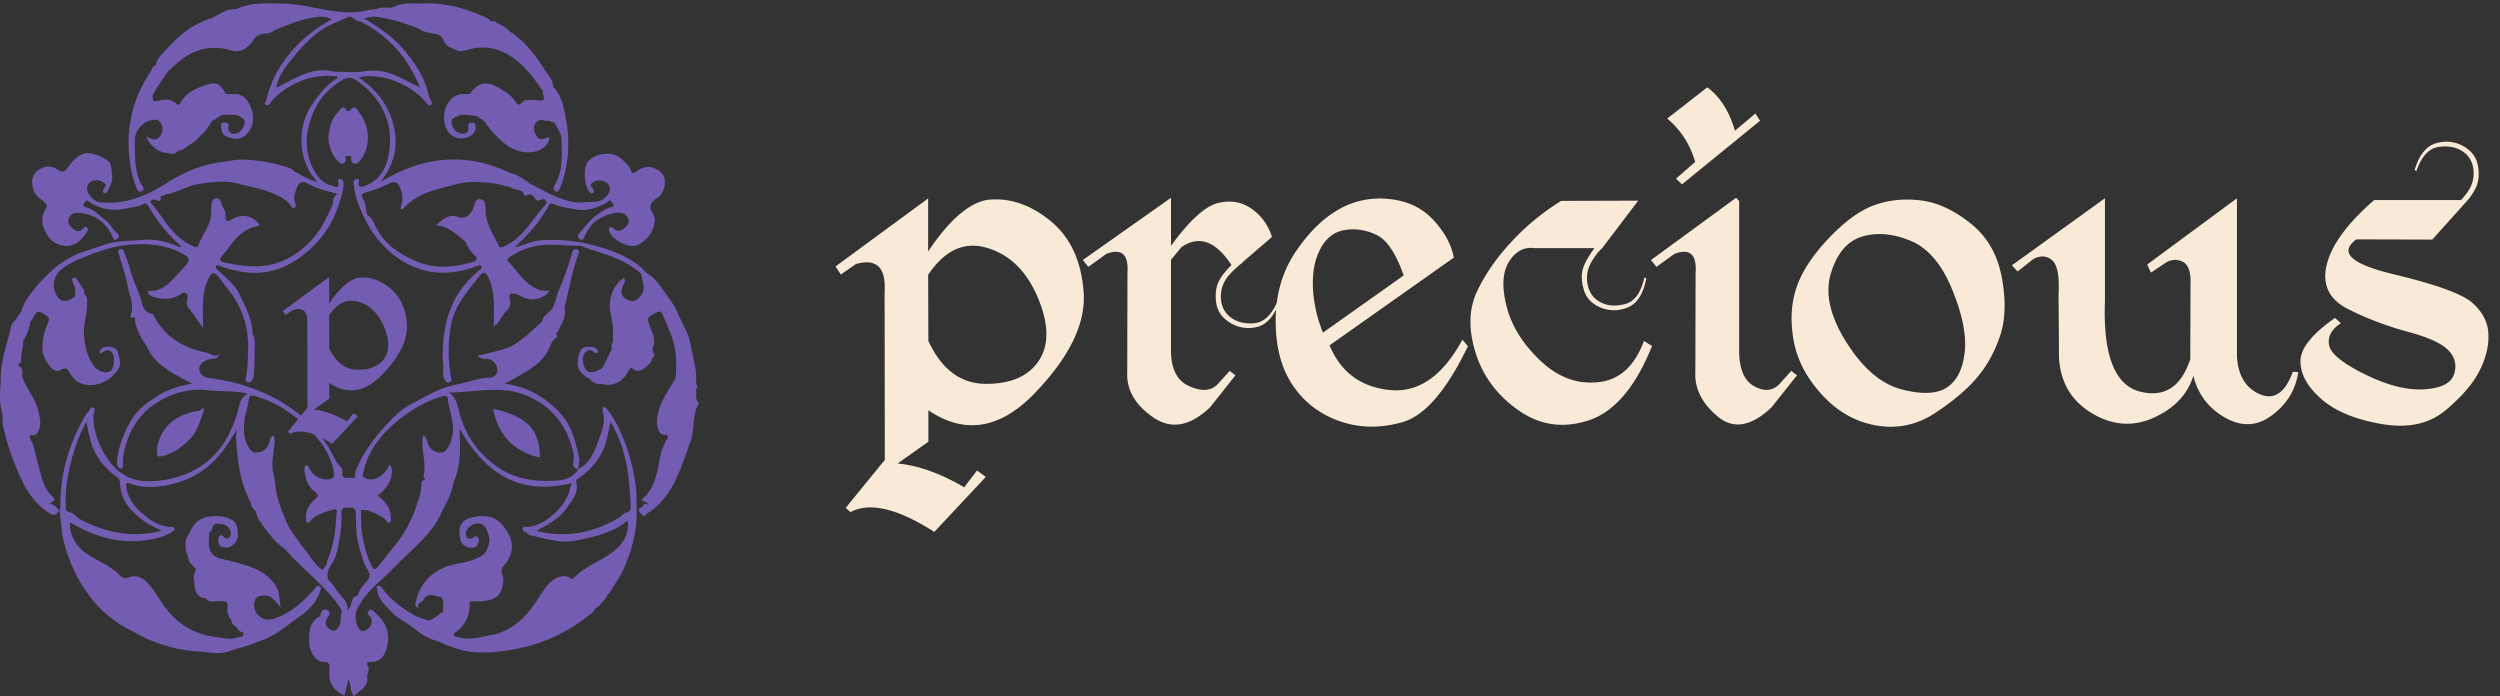 <svg width="158" height="44" viewBox="0 0 158 44" fill="none" xmlns="http://www.w3.org/2000/svg">
    <rect x="0" y="0" width="158" height="44" fill="#333333" stroke="none"/>
    <path d="M58.673 25.93v1.986l-1.946 1.376c1.297.122 2.7.621 4.212 1.503l.807-1.058.556.405-3.254 3.475c-2.316-1.482-4.083-1.9-5.297-1.252l-.305-.264c.918-1.13 1.742-2.14 2.474-3.03l-.013-10.637c.093-1.53-.508-2.113-1.808-1.751l-.958.669-.334-.515 5.852-4.296v3.351c1.342-2.002 2.603-3.091 3.78-3.265 1.372-.14 2.685.303 3.941 1.326 1.257 1.024 1.957 2.52 2.106 4.49.15 1.97-.876 4.1-3.073 6.388-2.194 2.287-4.442 2.653-6.74 1.099zm-.014-8.565.014 4.185c.843 1.808 2.06 2.71 3.65 2.71 1.588 0 2.706-.498 3.35-1.494.644-.996.612-2.325-.097-3.99-.71-1.664-1.785-2.705-3.231-3.121-1.413-.407-2.64.163-3.686 1.71zM77.83 16.753c-1.002-1.528-2.06-1.903-3.171-1.125l-.653.793v5.769c.009 1.138.393 1.88 1.155 2.216.759.34 1.349.31 1.764-.09l.794-.874.361.277-1.597 2.016c-1.27 1.213-2.475 1.426-3.614.633-1.139-.793-1.683-1.745-1.627-2.856l.014-6.255c.084-1.178-.362-1.582-1.335-1.211l-1.14.82-.347-.432 5.574-3.934v3.033c1.16-1.587 2.136-2.481 2.933-2.691.796-.21 1.512-.096 2.142.34.63.437 1.065 1.033 1.306 1.793l-1.877 1.613.027.014a1.196 1.196 0 0 0-.195.14l-.207.18c-.15.13-.312.296-.489.5a1.998 1.998 0 0 0-.488 1.396c.019.524.224.938.62 1.239.393.3.892.424 1.502.368.606-.057 1.1-.533 1.48-1.433l.111.07c-.362.945-.85 1.48-1.467 1.611a2.194 2.194 0 0 1-1.69-.291c-.508-.325-.797-.755-.86-1.295-.066-.538.004-.996.207-1.374.16-.296.414-.614.766-.96z" fill="#F8EAD6"/>
    <path d="M90.584 13.896c.71.764 1.14 1.56 1.299 2.384l-7.855 5.546c.714 1.697 1.98 2.637 3.794 2.822 1.817.188 3.351-.875 4.603-3.182l.348.416c-1.353 2.8-2.732 4.397-4.137 4.797-1.403.4-2.73.378-3.975-.063-1.247-.44-2.233-1.193-2.953-2.257-.723-1.067-1.085-2.425-1.085-4.074 0-1.65.409-3.09 1.225-4.316.816-1.23 1.72-2.129 2.71-2.705a5.232 5.232 0 0 1 3.224-.687c1.159.115 2.092.556 2.802 1.32zm-5.584.64c-.669.106-1.182.5-1.543 1.175-.362.678-.522 1.498-.48 2.46.041.966.254 1.915.633 2.852l5.103-3.615c-.49-1.399-1.065-2.255-1.724-2.565-.658-.312-1.32-.413-1.989-.307zM100.768 15.684h-3.78c-.66-.093-1.196.19-1.614.847-.416.66-.47 1.603-.158 2.83.311 1.226 1.016 2.368 2.12 3.418 1.102 1.053 2.322 1.512 3.662 1.377 1.34-.134 2.305-1.004 2.899-2.608l.513.32c-1.046 2.595-2.377 4.16-3.988 4.692-1.614.533-3.098.325-4.45-.626-1.353-.95-2.26-2.167-2.718-3.65-.459-1.48-.425-2.774.1-3.877.522-1.103 1.26-2.16 2.216-3.175a14.838 14.838 0 0 1 3.1-2.537l4.866-.014-2.28 3.003c-.224.194-.446.481-.669.86a2 2 0 0 0-.244 1.458c.106.511.379.88.82 1.105.441.229.956.262 1.55.107.592-.159.997-.714 1.211-1.67l.125.043c-.197.99-.583 1.604-1.169 1.841-.583.235-1.154.24-1.71.014-.556-.226-.913-.599-1.071-1.119-.156-.52-.172-.983-.041-1.39.12-.359.357-.777.71-1.249zM109.914 22.19c.009 1.138.326 1.88.947 2.216.621.34 1.139.31 1.557-.09l.791-.875.361.278-1.6 2.016c-1.288 1.225-2.426 1.417-3.418.583-.992-.834-1.458-1.77-1.406-2.807l.016-6.257c.083-1.175-.362-1.58-1.336-1.209l-1.138.82-.346-.43 5.38-3.935.194.21v9.48h-.002zm-2.015-16.67c.795.574 1.38 1.49 1.751 2.739l1.292-1.085.292.459-4.933 4.017-.375-.361 1.209-1.055c-.326-1.114-.913-2.027-1.767-2.741l2.531-1.973zM121.453 12.674c1.019.133 2.051.62 3.098 1.453 1.048.834 1.703 1.98 1.968 3.435.264 1.453.223 2.687-.125 3.697-.345 1.01-.836 1.886-1.466 2.625-.631.744-1.51 1.483-2.642 2.226-1.129.741-2.352 1.003-3.669.784-1.315-.217-2.468-.86-3.453-1.932-.988-1.069-1.589-2.221-1.808-3.453-.219-1.233-.156-2.35.188-3.355.343-1.006 1.032-2.052 2.07-3.134 1.039-1.087 2.017-1.78 2.935-2.086.915-.31 1.882-.393 2.904-.26zm-3.797 2.287c-.917.287-1.566 1.062-1.945 2.32-.382 1.262-.052 2.715.987 4.36 1.037 1.645 2.201 2.634 3.489 2.969 1.288.334 2.246.289 2.872-.134.624-.42.997-1.168 1.112-2.237.115-1.07-.156-2.4-.814-3.99-.657-1.589-1.543-2.608-2.655-3.05-1.114-.448-2.128-.525-3.046-.238zM138.62 23.747c-.334 1.084-1.064 1.918-2.196 2.501-1.428.761-2.852.705-4.269-.165-1.417-.87-2.094-2.226-2.029-4.058l-.027-3.435c.065-1.148-.072-1.864-.411-2.149-.339-.282-.728-.307-1.175-.075l-.999.791-.362-.388 5.88-4.24v6.479c-.129 3.448.626 5.364 2.266 5.755 1.521.36 2.563-.33 3.128-2.072l.013-4.655c.039-.788-.113-1.276-.445-1.466-.332-.19-.684-.192-1.055-.007l-1.001.667-.235-.513 5.672-4.185v9.951c.056 1.225.535 2.032 1.439 2.427.902.393 1.602-.074 2.093-1.412l.345.016c-.176 1.177-.773 2.117-1.792 2.822-1.019.703-2.124.62-3.31-.25-.78-.58-1.29-1.359-1.53-2.34zM155.969 12.64l-2.251 2.502-4.797-.014c-1.121.825-.339 1.56 2.348 2.203 2.689.644 4.349 1.245 4.982 1.808.637.56.974 1.207 1.015 1.939.043.732-.14 1.507-.547 2.33-.409.818-1.13 1.66-2.163 2.524-1.032.86-2.377 1.15-4.031.867-1.654-.284-2.919-.804-3.794-1.563-.877-.76-1.324-1.55-1.342-2.37-.018-.82.71-1.745 2.183-2.773l.375.332c-.594.382-.843.84-.75 1.376.092.538.849 1.157 2.273 1.858 1.421.7 2.671 1.014 3.746.944 1.074-.068 1.702-.389 1.883-.958.181-.57.059-1.073-.362-1.507-.422-.436-1.267-.823-2.535-1.162a20.371 20.371 0 0 1-3.756-1.417c-1.231-.605-1.699-1.54-1.403-2.8.296-1.26 1.297-2.632 3.003-4.114h5.491c.122-.131.246-.283.375-.459.326-.436.461-.915.412-1.44-.052-.521-.285-.917-.696-1.186-.412-.27-.92-.359-1.523-.27-.602.087-1.065.594-1.39 1.52l-.111-.07c.296-.956.746-1.516 1.356-1.688.606-.172 1.175-.113 1.701.174.529.287.841.696.94 1.23.098.53.057.998-.117 1.396a4.235 4.235 0 0 1-.515.788z" fill="#F8EAD6"/>
    <path d="M40.232 31.983c-.012-.357.004-.719-.034-1.073a12.177 12.177 0 0 0-.732-3.02c-.274-.707-.608-1.393-1.074-2.006-.06-.081-.13-.203-.257-.138-.045.025-.077.147-.059.206.21.644-.009 1.245-.228 1.823-.27.717-.509 1.48-1.288 1.858-.3.502-.816.698-1.333.734-1.34.093-2.662-.065-3.797-.86-1.22-.855-2.04-2.014-2.41-3.48-.105-.41-.159-.866-.633-1.21 1.658-.045 3.251-.45 4.795.148 1.566.607 2.55 1.782 2.994 3.402.065.233.124.466.07.733-.037.185-.093.54.316.533-.005-.023-.005-.047-.005-.07 0-.185.08-.36.043-.57a8.792 8.792 0 0 0-.445-1.651c-.26-.703-.707-1.25-1.245-1.715-.85-.737-1.832-1.232-3.023-1.374.352-.192.642-.34.922-.504.775-.461 1.566-.9 1.934-1.815.086-.212.19-.46.425-.603.106-.066.002-.17-.018-.25.031-.035.059-.064.09-.096.206-.47.542-.895.452-1.46-.018-.117.018-.248.05-.368.253-1.008.43-2.036.784-3.014.05-.138.117-.337-.095-.396-.167-.045-.249.122-.282.253-.22.773-.473 1.535-.803 2.27-.171.383-.219.815-.424 1.194-.177.324-.617.441-.667.86-.005.022-.04.044-.066.065-.483.431-.946.89-1.486 1.256.01.014.02.03.029.04-.01-.01-.02-.026-.032-.04-.092.061-.19.122-.282.185-.698.344-1.471.443-2.221.662.167.23.4.16.605.19.407.054.601.353.63.708.019.241-.216.463-.44.47-.76.024-1.453.318-2.18.451-1.042.192-1.905.75-2.81 1.216-.454.237-.887.594-1.242.96-.8.819-1.532 1.707-2.054 2.757-.158.317-.296.6-.27.952-.218.002-.435.002-.654.002-.312-.134-.018-.468-.238-.671-.336-.31-.483-.76-.714-1.148a8.13 8.13 0 0 0-1.64-1.968 9.97 9.97 0 0 0-2.303-1.478c-1.127-.538-2.293-.852-3.51-1.02-.383-.051-.693-.137-.776-.515-.075-.323.284-.637.711-.709.188-.032.416.027.556-.296-.345.215-.553-.059-.816-.108-1.455-.285-2.641-.983-3.34-2.355-.02-.038-.054-.097-.085-.1-.472-.038-.603-.445-.687-.768-.185-.696-.54-1.329-.714-2.027-.095-.375-.249-.736-.378-1.102-.045-.131-.124-.238-.273-.177-.131.052-.097.181-.068.287.19.671.439 1.331.558 2.016.109.62.443 1.227.19 1.891-.027.07.005.192.109.134.223-.131.147.065.158.135.083.545.312 1.024.624 1.473.187.272.305.597.51.85.649.798 1.573 1.216 2.484 1.7-.796.157-1.533.356-2.179.777-.628.409-1.258.84-1.645 1.498-.443.755-.786 1.559-.904 2.438a1.29 1.29 0 0 0-.006.373c.02.117.056.271.205.278.195.009.156-.165.156-.278-.011-.423.068-.83.19-1.232.337-1.118.985-2.05 1.961-2.65.956-.59 2.052-.931 3.21-.784.815.101 1.646.015 2.546.212-.53.267-.531.732-.642 1.12-.65 2.236-1.97 3.79-4.336 4.276-2.005.411-3.162-.03-4.097-1.593-.438-.734-.696-1.543-.696-2.407-.002-.176.192-.424.004-.51-.219-.1-.235.285-.433.343-.03.012-.039.082-.061.122-1.024 1.745-1.584 3.618-1.598 5.647-.002.136.04.285-.09.391.092.156.079.328.097.5.045.46.083.924.19 1.38a9.607 9.607 0 0 0 1.4 3.182 7.26 7.26 0 0 0 2.694 2.431c.454.24.897.5 1.37.696.964.402 1.988.66 3.023.717.705.038 1.441.253 2.142-.068.572-.17 1.15-.31 1.693-.563.257-.061.494-.172.732-.294.655-.336 1.206-.825 1.807-1.233.56-.382 1.076-.866 1.32-1.544.047-.135.188-.314-.005-.418-.185-.1-.255.106-.354.217-.705.8-1.487 1.498-2.529 1.84-.65.212-1.245-.218-1.256-.918.093-.199-.002-.427.404-.518.728-.162.918.35 1.295.708-.108-.405-.043-.839-.255-1.234-.445-.84-1.25-1.198-2.08-1.45a17.701 17.701 0 0 0-1.626-.421c-.039-.075-.109-.093-.185-.097-.552-.391-.382-.967-.38-1.5.068-.084.183-.166.194-.258.05-.375.319-.33.56-.3.28.033.498.162.584.465.04.149.067.266-.068.375-.136.108-.222.093-.355-.034-.233-.224-.328-.054-.343.178-.012.181.05.396.203.441.172.054.373.115.579-.004.409-.24.55-.547.402-1.223-.095-.431-.484-.596-.877-.66a2.87 2.87 0 0 0-.89-.004c-.6.095-1.02.436-1.214 1.023-.515.626-.205 1.255 0 1.883l.19.185c.036.09.097.151.185.19-.011.253-.23.479-.095.75.005.393.055.664.174.843.12.178.308.267.581.287.226.341.57.149.859.178.269.03.549-.079.486.41-.032.255.058.58.255.822.009.188.133.291.283.377.12.172.232.35.47.375.027.21-.075.299-.28.28-.5.213-.997.064-1.499 0-1.426-.187-2.506-.899-3.317-2.078-.325-.473-.601-.986-1.02-1.392-.3-.292-.659-.454-1.052-.314-.321.113-.527.054-.728-.195-.086-.106-.21-.18-.323-.266-.662-.515-1.498-.755-2.108-1.367-.387-.391-.73-1.144-.617-1.63 1.478.89 3.055 1.377 4.797 1.123.576-.085 1.162-.192 1.657-.546.06-.046.149-.061.14-.159-.01-.092-.084-.126-.165-.126-.81-.005-1.406-.443-1.978-.945-.508-.447-.838-.987-.92-1.667-.017-.147.028-.215.184-.154.886.332 1.753.28 2.68.063 1.487-.345 2.59-1.154 3.437-2.37.24-.343.456-.703.684-1.055-.081.583.007 1.14.064 1.69.104 1.021.354 2.011.838 2.928.032.192.093.371.283.47.103.263.126.563.375.753.004.079.022.147.095.187.409.56.82 1.117 1.412 1.505.135.152.266.305.406.452 1.067 1.123 2.326 2.072 3.17 3.401-.11.456.053 1.01-.47 1.317-.553-.128-.704-.524-.354-.96.127-.16.04-.273-.08-.352-.153-.095-.306-.039-.392.113-.05.09-.014.232-.122.291-.644.357-.66.974-.642 1.586.02.685.436 1.286.908 1.282.382-.005.398.176.371.447-.08.832.183 1.295.954 1.674l.244-1.01c.183.335.097.728.343 1.049.357-.37.922-.556.847-1.207-.036-.25.238-.5 0-.75l.003-.19c.768-.002 1.062-.26 1.245-.953.264-.995-.156-1.695-.88-2.296-.078-.07-.15-.115-.236-.025-.066.068-.147.14-.084.242.04.065.11.11.158.17.17.207.072.605-.212.788-.253.16-.436.147-.588-.181-.203-.44-.194-.956.09-1.335.084-.111.15-.238.22-.357.542-.785 1.324-1.338 1.97-2.023 1.112-1.175 2.488-2.129 3.112-3.71.31-.531.558-1.085.66-1.693.47-1.055.436-2.174.377-3.398 1.613 2.858 3.819 4.26 7.09 3.45-.04.131-.094.26-.121.393-.21 1.042-1.521 2.253-2.572 2.373-.145.018-.355-.084-.409.115-.054.2.224.17.3.305.032.06.125.102.2.116.953.192 1.877.535 2.896.325 1.047-.217 2.075-.43 2.97-1.048l.192-.183c.031-.003.06-.005.09-.003.068.642-.154 1.198-.592 1.643-.822.836-2.052 1.107-2.847 1.99-.025.03-.088.021-.136.03-.49-.422-1.252-.02-1.672.603-.418.615-.795 1.277-1.313 1.797-.53.529-1.18.972-1.957 1.118-.727.136-1.45.391-2.205.165-.1-.029-.24.007-.267-.14-.022-.115.086-.153.159-.208.58-.436.84-1.03.836-1.742 0-.165.058-.18.183-.18.219 0 .442.022.66-.007.501-.068.99-.181 1.181-.744.113-.33.143-.673.025-1.003-.077-.215-.004-.37.122-.515.533-.622.669-1.295.26-2.032-.583-1.048-1.295-1.236-2.35-.983-.732.174-.84.803-.646 1.449.092.3.38.431.702.45.204.008.32-.09.394-.27.058-.135.095-.275-.02-.395-.152-.158-.247.04-.367.072-.28.08-.382-.09-.386-.32-.005-.317.47-.644.795-.622.488.034.531.463.647.757.167.43-.132 1.134-.475 1.315-.488.262-1.024.387-1.56.486-1.391.264-2.324 1.141-2.593 2.488-.023.117.018.208.192.339-.131-.384.221-.391.337-.592.255-.454.686-.201 1.012-.158.23.03.215.375.212.612l-.004.328c-.314.187-.572.47-.94.567-.312-.133-.647-.199-.947-.377-.757-.446-1.444-.963-1.968-1.68-.068-.09-.152-.18-.27-.128-.144.06-.051.178-.04.28.075.608.545.947.909 1.358.366.411.888.612 1.312.956.488.393 1.024.757 1.661.908l.38.183c.504.159.999.385 1.512.455.942.13 1.89.031 2.824-.131a10.474 10.474 0 0 0 4.6-2.016l.473-.375c.07-.118.102-.278.282-.283.188-.219.376-.438.56-.657-.013-.145.134-.181.193-.28l.75-1.223c.635-1.338 1.017-2.732.936-4.23zm-32.083.072c.545.644 1.2 1.123 2.077 1.483-1.865.497-3.498.117-5.067-.665-.298-.151-.501-.458-.86-.54-.197-.047-.125-.276-.136-.411-.113-1.437.479-3.85 1.3-5.26.083.429.153.81.255 1.181.273.985.856 1.715 1.663 2.3.185.134.194.267.212.505.036.494.204.992.556 1.407zm12.225 3.97c-.473-.336-.75-.847-1.105-1.283-.348-.43-.646-.9-.967-1.349l-.19-.375c-.25-.649-.542-1.286-.658-1.977-.065-.4-.088-.798-.192-1.2-.117-.47.007-1.008.05-1.514.025-.274.122-.543-.059-.805-.192.134-.192.34-.253.511-.129.348-.37.52-.727.567-.367.05-.504-.224-.63-.463-.268-.513-.254-1.09-.184-1.627.056-.423.217-.836.269-1.27.023-.172.054-.291.341-.217 1.38.373 2.529 1.155 3.498 2.136.732.739 1.378 1.617 1.534 2.725.037.253-.034.382-.305.409-.517.05-.978-.195-1.245-.692-.043-.081-.074-.205-.183-.185-.129.027-.133.16-.126.271.038.551.2 1.055.66 1.392.262.194.212.31.002.48-.389.313-.588.722-.57 1.226.005.095 0 .204.098.249.124.054.142-.075.203-.138.393-.416.933-.543 1.45-.694.31-.09.18.247.175.308-.043.933-.152 1.86-.504 2.736-.052.133-.118.258-.104.404-.088.125-.186.249-.278.376zm2.759.773c-.226.238-.436.488-.502.825-.522.102-.341.696-.657.94.018-.63-.534-.935-.8-1.403a1.748 1.748 0 0 0-.31-.402c-.24-.222-.145-.48-.117-.733l.194-.375c.366-.497.427-1.105.529-1.672.088-.495.122-1.019.108-1.53-.007-.284.097-.386.328-.361.226.022.563-.095.578.325.025.742.01 1.485.23 2.208.145.474.245.967.516 1.387.203.315.136.545-.097.791zm5.423-9.14c-.047.163-.081.339-.165.483-.138.238-.267.511-.633.46-.357-.05-.596-.224-.723-.575-.06-.167-.054-.377-.296-.529-.162.895.229 1.754.034 2.606-.002.032-.002.063-.002.095.014.011.025.025.04.036l.066.061c-.027.004-.022.027-.018.047a.31.31 0 0 0-.18.043c-.102.439-.053.906-.28 1.316a7.666 7.666 0 0 1-1.513 2.853c-.302.366-.594.75-.89 1.128-.291.373-.36.393-.565-.038-.269-.565-.407-1.169-.526-1.783-.107-.538-.055-1.08-.107-1.636.165.011.33.027.493.038.377.172.777.308 1.091.597.07.068.075.24.226.171.116-.054.095-.185.095-.293.014-.647-.363-1.058-.845-1.415.5-.375.877-.82.906-1.494.01-.19-.006-.32-.147-.454-.388.84-1.17 1.164-1.703.728.275-1.63 1.242-2.77 2.526-3.749.761-.58 1.557-1.017 2.465-1.295.208-.063.384-.052.4.14.061.823.502 1.607.251 2.459zm11.054 4.723c-.185.043-.339.23-.508.352-1.62.947-3.335 1.284-5.204.823.703-.4 1.421-.75 1.891-1.417.36-.509.81-.99.624-1.702-.038-.151.11-.178.19-.23.865-.622 1.493-1.406 1.746-2.456.084-.346.15-.694.238-1.092.998 1.666 1.197 3.48 1.272 5.326-.005.179.016.337-.249.396z" fill="#725DB2"/>
    <path d="M44.105 25.373c-.172-.187-.086-.415-.11-.628l.001-.187c.17-.127-.033-.253-.004-.378.066-.82-.203-1.59-.339-2.381-.12-.707-.51-1.302-.789-1.94-.21-.544-.58-1.002-.908-1.463-.31-.434-.633-.92-1.157-1.173-.23-.348-.572-.567-.913-.775-.938-.576-1.982-.863-3.041-1.105-.902-.154-1.804-.235-2.721-.15-.567.053-1.064.328-1.613.435.858-.757 1.604-1.61 2.155-2.62.095-.173.215-.171.346-.101.355.185.752.19 1.128.28.82.204 1.566 0 2.268-.422.06-.037.095-.152.179-.075a.61.61 0 0 1 .183.267c.036.13-.104.133-.185.151-.333.077-.579.296-.855.475-.451.296-.736.754-1.1 1.134-.115.122-.14.312.027.404.158.09.228-.022.29-.185.08-.212.227-.402.354-.599.339-.53 1.385-.983 1.998-.872.117.02.208.072.278.158.196.238.237.466-.016.699-.228.205-.445.42-.757.142-.084-.075-.147-.174-.271-.082-.077.055-.068.123-.041.206.203.59 1.247 1.13 1.78.909.832-.342 1.359-1.44.992-1.996-.305-.458-.13-.718.238-.974.05-.036.108-.065.153-.106.369-.334.563-1.19.066-1.573-.459-.35-.881-.413-1.396-.086-.132.082-.355.324-.448.02-.097-.316-.337-.48-.535-.686-.527-.542-1.566-.497-2.152.075-.336.332-.298 1.554.066 1.947.052.061.108.122.197.084.121-.054.074-.142.05-.235-.032-.124-.247-.188-.114-.362.181-.235.687-.269.954-.058.26.203.264.537.02.822-.233.267-.483.389-.879.389-.431.002-.865.081-1.3-.002-.993-.193-1.843-.728-2.731-1.17l-.095-.096c-.362-.217-.696-.486-1.13-.563-2.831-1.358-5.559-1.032-8.198.588.888-1.1 1.164-2.296.843-3.588-.316-1.282-1.085-2.29-2.224-3.044 1.602-.33 3.417.538 4.316 1.631.073.09.12.204.253.127.127-.072.08-.17.023-.278a1.98 1.98 0 0 1-.183-.477c-.244-1.066-.85-1.92-1.534-2.743-.703-.84-1.611-1.415-2.52-1.99.253-.008.49-.14.75-.098.95.115 1.84.427 2.728.757.174.172.404.192.623.255.33.093.767.043.911.46.129.365.427.467.726.598.318.201.63.074.942-.014a3.047 3.047 0 0 1 2.088.172c1.134.515 1.864 1.467 2.522 2.477.002.029.004.06.004.09.138.547.138.547-.427.472-.045-.004-.093 0-.138 0-.262-.004-.56-.058-.741.158-.203.242-.3.095-.41-.051-.203-.27-.41-.532-.731-.674-1.001-.687-1.593-.633-2.165.19-.479-.025-.97.013-1.27.422-.31.416-.422.909-.312 1.447.109.533.468.895.995.93.508.035.962-.282.962-.673 0-.17-.038-.336-.244-.32-.142.013-.248.06-.221.3.031.29-.152.479-.516.373-.334-.097-.472-.35-.535-.64-.082-.366.314-.354.483-.524.382-.018.757.007 1.128.095.194.15.452.262.572.456.3.489.71.86 1.123 1.236.224.116.39.333.657.378.965.492 2.226.052 2.212-.793-.06.031-.11.072-.164.088-.22.059-.46.178-.622-.09-.144-.238-.284-.484-.12-.78.147-.26.353-.321.626-.222.07.025.156.005.233.007.032.002.061.002.093.002.068.109.176.09.28.098.151.339.425.675.434 1.016.03 1.006.129 2.043-.432 2.967-.095.156-.074.285.048.364.147.1.237-.056.282-.156.097-.21.17-.434.233-.657a8.092 8.092 0 0 0 .174-3.654c-.136-.755-.258-1.541-.83-2.142-.017-.455-.334-.766-.558-1.114-.587-.911-1.238-1.77-2.176-2.364l-.095-.095c-.212-.217-.488-.334-.752-.468-.068-.108-.178-.09-.285-.092-.031 0-.06-.003-.092-.003-.052-.056-.093-.135-.156-.167-1.25-.594-2.563-.983-3.973-.96-.11.009-.221.013-.336.013-.523 0-1.049-.065-1.548.174l-.28.098c-.32-.025-.642-.055-.945.09a2.165 2.165 0 0 0-.509.057c-.734.194-1.47.155-2.22.05C19.973.54 18.94.245 17.862.227c-1-.02-2.008-.095-2.95.355-.032.002-.062.004-.093.004-.348-.02-.644.136-.94.283l-.473.28c-.406.084-.761.296-1.13.472-.623.362-1.163.839-1.638 1.37-.311.348-.718.653-.81 1.163a.195.195 0 0 0-.193.125c-.032.07-.05.151-.088.21-1.24 1.81-1.645 3.803-1.306 5.958.077.495.205.974.388 1.438.05.126.145.287.31.214.192-.088.147-.25.032-.388-.136-.163-.181-.364-.242-.554-.242-.761-.197-1.55-.206-2.327-.004-.53.488-1.114.929-1.196.26-.088.531-.14.705.136.185.287.15.592-.061.86-.246.313-.538.148-.83 0 .084.46.764 1.02 1.264 1.036.237.009.535.185.712-.15a.622.622 0 0 0 .373-.097c.126-.092.253-.185.38-.28.255-.145.487-.316.657-.563.343-.24.537-.598.752-.94.269-.09.45-.354.753-.377.063 0 .126 0 .19-.002h.372c.24-.04.42.086.601.21.226.156.147.343.064.54-.125.292-.36.459-.651.445-.199-.011-.353-.192-.294-.438.057-.24-.12-.262-.267-.274-.207-.013-.214.15-.198.294.027.244.054.463.348.592.427.188.867.213 1.181-.065.5-.441.6-1.074.378-1.693-.17-.479-.436-.933-1.067-.922h-.465c-.039-.027-.09-.045-.111-.083-.373-.615-.588-.705-1.25-.482-.61.208-1.19.461-1.545 1.053-.05.084-.156.27-.274.152-.44-.452-.94-.251-1.432-.17a.45.45 0 0 1-.093-.269c0-.138.07-.27.154-.404.196-.31.4-.617.599-.927l.282-.377a.324.324 0 0 0 .19-.188c.038-.024.083-.045.115-.074 1.035-.985 2.21-1.417 3.634-.985.533.16 1.005-.097 1.362-.606.16-.23.335-.443.687-.454.228-.005.497-.05.694-.23.838-.337 1.672-.69 2.58-.816.393-.057.732-.039 1.026.14a8.651 8.651 0 0 0-2.906 2.472 6.876 6.876 0 0 0-1.222 2.598c-.03.127-.203.244-.005.346.159.082.197-.09.274-.183.558-.664 1.288-1.107 2.079-1.403.61-.228 1.276-.296 1.94-.244.06.007.154-.007.177.027.093.131-.059.14-.12.18-.628.435-1.075 1.02-1.496 1.648-.998 1.5-.786 3.615.37 4.831-.57-.142-1.007-.44-1.475-.666-.05-.109-.138-.156-.248-.195-.983-.357-2.005-.517-3.049-.553-.433.006-.856.104-1.28.158-1.284.16-2.425.66-3.492 1.338-1.3.829-2.66 1.38-4.241 1.2-.346-.041-.825-.59-.77-.927a.534.534 0 0 1 .381-.436c.276-.088.536.013.748.185.176.143-.061.233-.093.353-.025.09-.083.18.034.241.11.055.179-.024.226-.108.197-.362.366-.748.276-1.157-.059-.278.002-.63-.298-.809-1.07-.635-1.693-.671-2.502.475-.217.31-.357.305-.624.128-.465-.305-.874-.253-1.276.068-.382.307-.427.687-.224 1.286.118.348.434.479.66.698.18.172.178.262.059.457-.208.339-.26.689-.125 1.105.201.623.577 1.048 1.191 1.18.61.13 1.198-.24 1.541-.85.054-.095.147-.181.027-.283-.122-.104-.196-.014-.27.075-.186.226-.405.153-.584.018-.21-.156-.418-.35-.31-.665.087-.244.267-.35.545-.357.904-.02 1.81.552 2.199 1.449.072.17.12.316.31.208.137-.077.135-.296.027-.37-.32-.22-.432-.606-.75-.83-.407-.285-.733-.683-1.239-.818-.138-.039-.221-.133-.09-.278.07-.077.079-.215.273-.082.725.5 1.541.633 2.398.432.33-.081.68-.077.992-.255.14-.084.268-.073.38.117.553.96 1.226 1.826 2.094 2.547-.054.018-.086.038-.11.034a.382.382 0 0 1-.132-.039c-.714-.312-1.46-.49-2.235-.409-.786.08-1.595.016-2.352.29-.673.246-1.378.402-2.022.723-1.042.517-1.849 1.328-2.556 2.212-.292.366-.597.786-.712 1.279l-.28.377c-.05.226-.316.321-.362.529-.237 1.073-.644 2.115-.673 3.23.014.745-.15 1.486.077 2.234.1.328-.018.712.113 1.057.167.726.377 1.438.657 2.131.473 1.18.965 2.335 2.07 3.096.3.206.534.389.755-.056a.949.949 0 0 0-.244-.294.654.654 0 0 0-.377-.136c.415-.221.427-.228.124-.553-.328-.355-.513-.776-.628-1.234-.159-.628-.333-1.252-.477-1.885-.054-.233-.326-.409-.185-.691.21.068.352.063.476-.185.244-.477.113-.936-.004-1.397-.19-.732-.714-1.306-.974-2.011-.088-.242.12-.594-.246-.735v-.185c.076-.011.174-.031.162-.124-.063-.438.152-.852.116-1.288.246-.373.37-.791.47-1.22.038-.046.088-.09.113-.145.277-.583.39-.601.915-.208.162.124.158.213.092.384-.13.335-.262.676-.318 1.026-.075.466-.095.963.162 1.38.204.335.511.85.913.627.527-.294.527.117.696.323.111.131.195.273.344.375.53.37 1.548.375 2.296-.36.52-.51.517-.731.314-1.434-.097-.332-.4-.402-.728-.373-.264.02-.418.129-.45.44.308-.12.579-.438.843-.022.165.262.084 1.006-.171 1.125-.328.154-.64.018-.902-.205-.068-.059-.12-.145-.174-.222-.391-.551-.504-1.184-.565-1.844-.063-.682.21-1.324.194-1.997v-.28c0-.208-.241-.337-.187-.565-.143-.222-.278-.448-.434-.66-.059-.08-.147-.208-.262-.127-.1.068-.059.201-.014.3.07.16.163.306.147.487-.002.124-.004.25-.004.375-.181.108-.337.271-.563.285-.26.027-.436-.07-.58-.301a1.268 1.268 0 0 1 .284-1.7c.343-.273.732-.467 1.132-.637 1.119-.479 2.262-.879 3.496-.933 1.105-.045 2.167.093 3.145.667.344.203.314.393.093.642-.194.217-.391.433-.59.648-.49.538-.994 1.053-1.835.988.048.305.305.361.51.413.52.136 1.038.133 1.52-.167.12-.075.25-.215.42-.072.144.12.065.248.043.384-.025.151-.046.314.056.454l.947 1.308c0-.327.004-.558-.002-.784-.023-.813-.005-1.62.375-2.368.185-.36.343-.38.603-.065.19.226.346.48.533.707.956 1.134 1.388 2.438 1.34 3.918-.02.592-.004 1.186-.144 1.77-.032.128-.014.216.106.266.12.05.215-.002.28-.106a.814.814 0 0 0 .131-.396c.032-.492.04-.994.043-1.482.005-.343.066-.75-.138-1.09a4.863 4.863 0 0 1-.004-.184c-.068-.83-.459-1.54-.805-2.271-.312-.656-.888-1.06-1.369-1.555-.063-.063-.174-.129-.127-.228.07-.145.19-.052.283-.014.436.174.886.276 1.351.353 1.858.312 3.345-.454 4.59-1.695.772-.768 1.312-1.742 1.62-2.809.106-.37.248-.743.203-1.148-.014-.124-.05-.214-.19-.214-.086 0-.17.029-.144.133.137.556-.2.332-.441.271-.386-.092-.678-.343-.886-.653-.845-1.243-.8-2.567-.257-3.902.33-.814.87-1.444 1.615-1.955.407-.278.74-.389 1.112-.136 1.74 1.178 2.474 2.97 2.007 4.927-.201.831-.658 1.511-1.548 1.778-.145.043-.285.083-.31-.138-.016-.12.177-.353-.14-.316-.228.03-.16.248-.149.384.052.657.291 1.26.56 1.853.56 1.227 1.365 2.246 2.529 2.95 1.491.905 3.055.916 4.655.326.149-.054.3-.16.346.107-.75.612-1.397 1.301-1.815 2.198-.59 1.275-.73 2.608-.633 3.986.02.262-.054.533.06.787.065.149.14.307.34.241.188-.06.116-.205.09-.35-.185-1.096-.198-2.205.014-3.294.237-1.216 1.062-2.131 1.799-3.074.086-.11.235-.278.431-.117.624 1.023.446 2.174.473 3.33.368-.293.5-.7.79-.98.22-.215.303-.47.22-.764-.11-.402.122-.398.382-.316.237.077.454.212.694.284.53.156 1.217-.09 1.425-.521-.409.099-.743-.041-1.066-.24-.638-.391-1.008-1.037-1.514-1.552-.129-.13-.072-.21.054-.299a4.44 4.44 0 0 1 1.593-.696c.965-.214 1.919-.007 2.879-.034.264.093.526.19.793.278 1.096.353 2.194.696 3.064 1.51.052.44.312.879.002 1.317-.257.398-.553.488-.928.285-.344-.183-.412-.515-.206-.94.066-.131.17-.269.032-.418-.665.418-1.024 1.365-.85 2.19.066.316.12.632.165.953-.002.312-.005.624-.005.936-.15.133-.067.311-.092.47-.188.377-.373.754-.56 1.132-.748.483-1.142.35-1.248-.427-.032-.244.036-.461.244-.62.199-.151.346-.022.502.086.059.039.135.09.212-.009-.086-.407-.409-.348-.7-.348-.314 0-.434.23-.502.477-.217.782-.03 1.175.737 1.59a.286.286 0 0 0 .282.188c.131.159.312.073.47.095.574.183 1.239-.117 1.577-.734.075-.136.204-.353.276-.285.255.247.522.215.741.052.21-.16.47-.318.515-.63.093-.111.256-.204.095-.378-.052-.124-.088-.248-.002-.375.19-.556-.138-1.012-.282-1.505-.177-.413.176-.483.409-.628.158-.095.35-.174.44.04.265.624.56 1.246.732 1.897.184.702.174 1.441.111 2.169-.4.696-.886 1.354-1.087 2.135-.106.414-.176.85.09 1.3.152.253.491.018.527.325-.06.095-.122.19-.185.285-.095.241-.22.481-.274.734-.235 1.05-.3 2.165-1.229 2.913.131.16.33.063.454.332-.323-.23-.34.097-.388.11-.473.15-.077.421-.032.496.131.219.255-.041.364-.1.203-.108.386-.264.558-.42 1.218-1.119 1.607-2.664 2.154-4.135.284-.77.067-1.645.517-2.378a.383.383 0 0 0-.061-.122zM21.36 12.245c-.388.194-.257.506-.363.741-.335.723-.665 1.46-1.191 2.054-1.062 1.19-2.362 1.9-4.031 1.778a9.913 9.913 0 0 1-1.553-.221c-.298-.068-.43-.167-.158-.459.38-.404.633-.913 1.076-1.279.325-.264.653-.472 1.062-.544.216-.04.23-.109.076-.265-.451-.44-1.039-.542-1.595-.2-.364.223-.438.09-.427-.252a.685.685 0 0 0-.11-.397c-.159-.253-.188-.735-.527-.667-.283.059-.271.554-.267.834.011.832-.544 1.417-.813 2.122-.068.18-.15.151-.312.081-.827-.364-1.397-.987-1.9-1.71-.21-.303-.434-.606-.667-.898-.061-.079-.208-.135-.115-.266.07-.102.194-.093.302-.059.172.052.373.183.292-.188-.007-.027.26-.149.409-.176.694-.126 1.3-.54 1.99-.64.814-.117 1.641-.255 2.466-.035.723.192 1.478.302 2.158.592.432.183.929.375 1.218.822.047.072.12.167.228.115.104-.05.093-.174.061-.246-.138-.334-.043-.637.068-.954.147-.429.343-.53.76-.307.544.294 1.131.466 1.863.624zm-.235-7.71c-1.394-.373-2.467.438-3.667 1.014.104-.6.398-1.062.72-1.477.627-.812 1.289-1.589 2.152-2.185.506-.353 1.091-.522 1.63-.8.289-.15.474.266.768.25 1.81.889 3.046 2.305 3.807 4.18-.398-.196-.798-.386-1.19-.589-.724-.373-1.458-.556-2.294-.42-.628.101-1.284.022-1.926.027zM31.573 15.63c-.326-.723-.825-1.365-.877-2.212-.016-.285.047-.775-.343-.832-.346-.054-.355.405-.477.653-.201.407-.43.554-.845.509-.613-.299-1.022.092-1.496.492.8.045 1.304.58 1.866 1.015.174.345.332.7.662.935.147.224-.002.312-.183.364-1.252.368-2.497.463-3.724-.104-1.037-.479-1.938-1.098-2.44-2.19-.117-.255-.267-.528-.522-.702-.034-.158-.052-.328-.08-.493a1.273 1.273 0 0 0-.148-.45c-.229-.372-.039-.4.235-.474.5-.138.97-.339 1.435-.565.34-.165.528-.014.669.343.169.432.153.839.004 1.234.077.095.14.08.183.027.597-.693 1.394-1.014 2.25-1.247.844-.228 1.686-.502 2.568-.43.547.046 1.107.078 1.636.267h.095l.282.095c.255.172.667.061.807.452.034.097.122.03.196.011.29-.063.294-.05.538.283.077.102.195.066.292.027.12-.05.237-.106.33.034.106.158-.014.271-.102.37-.66.733-1.144 1.625-1.968 2.21-.26.163-.504.378-.843.378z" fill="#725DB2"/>
    <path d="M22.78 10.116c-.087.113-.189.278-.374.233-.181-.045-.229-.178-.206-.36.023-.194-.12-.11-.22-.124-.16-.018-.184.016-.137.172.04.131-.034.249-.158.303-.12.05-.199-.054-.283-.124-.388-.33-.648-.963-.648-1.591.086-.556.176-1.116.601-1.53.14-.136.3-.576.572-.093.015.028.156.032.174.005.339-.506.515-.01.632.147.696.938.678 2.144.048 2.962zM12.869 25.984c-.235.617-.37 1.276-.87 1.771-.518.51-1.076.929-1.803 1.087-.19.043-.267-.011-.27-.196v-.42c.184-.75.548-1.375 1.223-1.786.22-.095.412-.255.658-.285.271-.117.551-.187.847-.19.048-.078.093-.185.208-.14.068.028.032.098.007.159zM34.118 28.919c-1.706-.382-2.621-1.453-2.958-3.078 1.684.348 3.01 1.033 2.958 3.078zM20.808 24.203v.994l-.974.69c.649.058 1.351.31 2.106.75l.402-.529.278.201-1.627 1.738c-1.159-.741-2.042-.95-2.648-.626l-.154-.133 1.236-1.515-.004-5.317c.047-.763-.255-1.055-.902-.874l-.479.332-.167-.257 2.926-2.15v1.677c.671-1 1.302-1.545 1.89-1.633.686-.07 1.342.151 1.97.664.628.513.978 1.259 1.053 2.246.074.983-.439 2.05-1.537 3.193-1.096 1.143-2.219 1.326-3.369.55zm-.007-4.282.007 2.093c.423.901 1.028 1.355 1.826 1.355.795 0 1.353-.248 1.677-.748.32-.497.305-1.161-.05-1.995-.355-.832-.895-1.351-1.616-1.56-.707-.205-1.32.08-1.844.855z" fill="#725DB2"/>
</svg>
